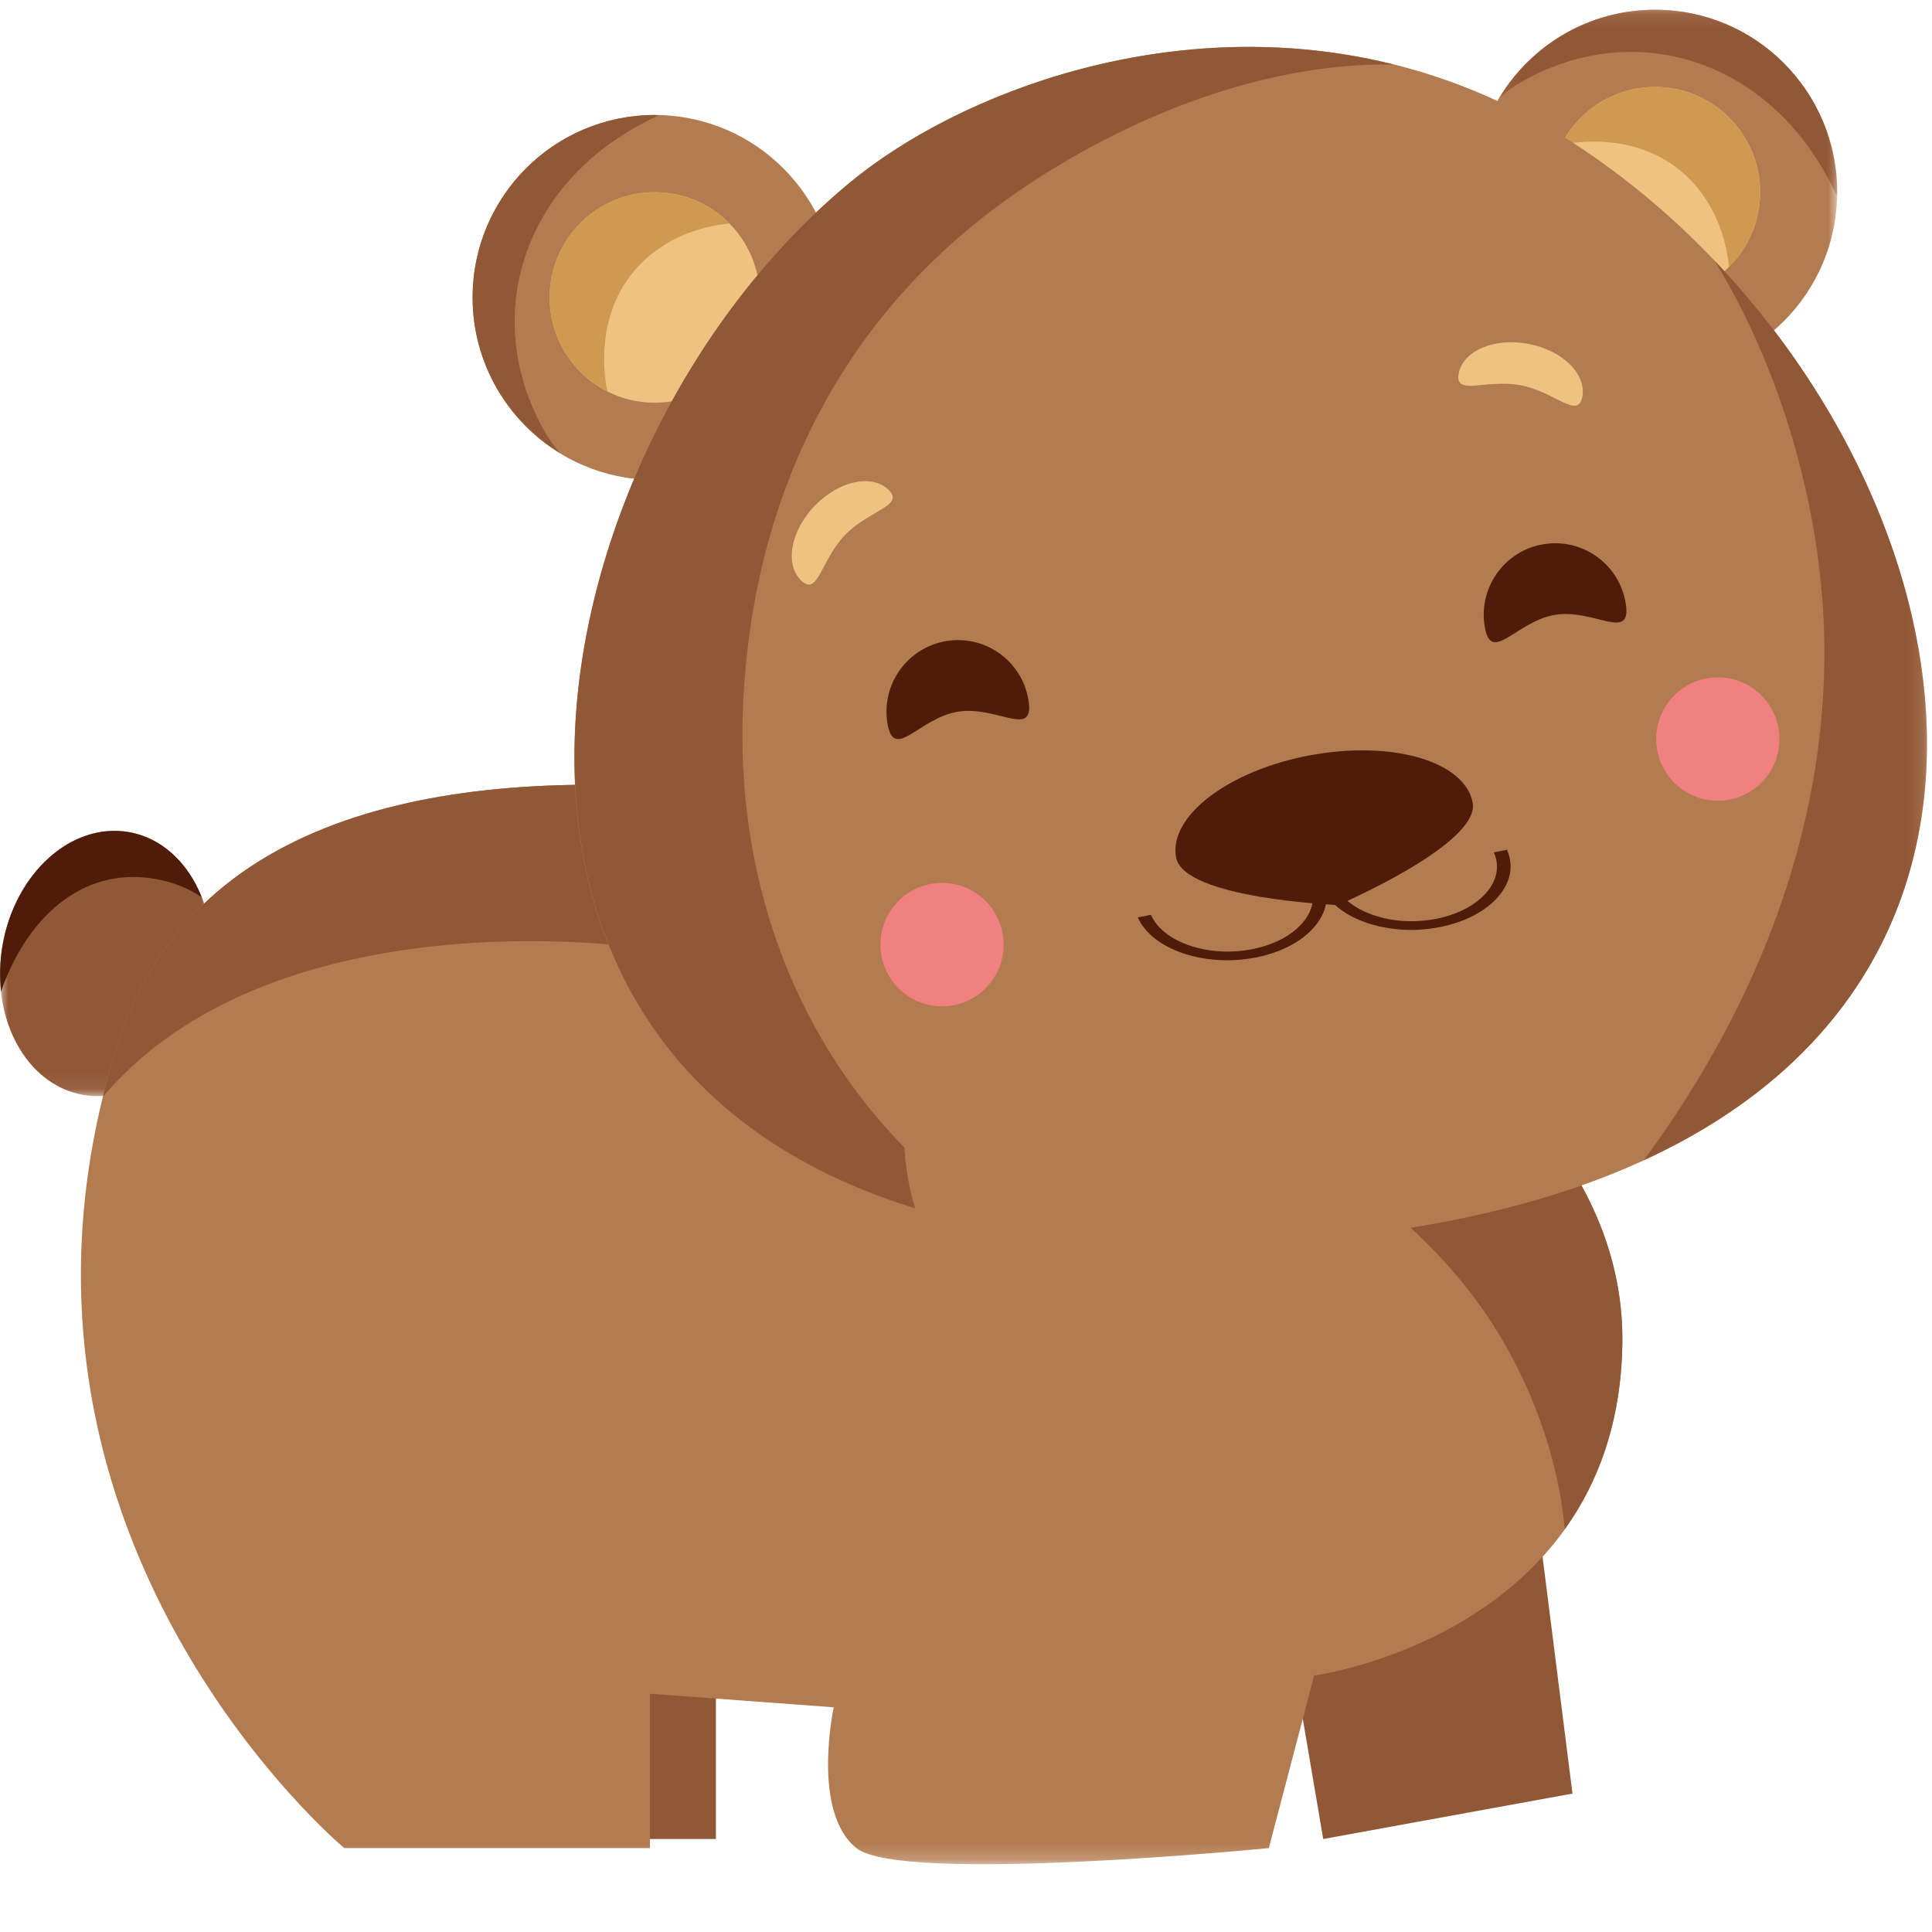 <?xml version="1.0" encoding="UTF-8"?>
<svg width="120px" height="120px" viewBox="0 0 120 120" version="1.1" xmlns="http://www.w3.org/2000/svg" xmlns:xlink="http://www.w3.org/1999/xlink">
    <!-- Generator: Sketch 48.2 (47327) - http://www.bohemiancoding.com/sketch -->
    <title>Bear</title>
    <desc>Created with Sketch.</desc>
    <defs>
        <polygon id="path-1" points="0.433 0.209 23.055 0.209 23.055 22.875 0.433 22.875"></polygon>
        <polygon id="path-3" points="0.272 0.209 21.246 0.209 21.246 11.782 0.272 11.782"></polygon>
        <polygon id="path-5" points="0 0.459 13.17 0.459 13.17 16.937 0 16.937"></polygon>
        <polygon id="path-7" points="0 115.791 119.691 115.791 119.691 0.604 0 0.604"></polygon>
    </defs>
    <g id="ALL" stroke="none" stroke-width="1" fill="none" fill-rule="evenodd">
        <g id="Bear">
            <g id="Page-1">
                <g id="Group-3" transform="translate(91.055, 0.395)">
                    <mask id="mask-2" fill="white">
                        <use xlink:href="#path-1"></use>
                    </mask>
                    <g id="Clip-2"></g>
                    <path d="M0.433,11.542 C0.433,5.283 5.497,0.209 11.744,0.209 C17.991,0.209 23.055,5.283 23.055,11.542 C23.055,17.801 17.991,22.875 11.744,22.875 C5.497,22.875 0.433,17.801 0.433,11.542" id="Fill-1" fill="#B37B50" mask="url(#mask-2)"></path>
                </g>
                <g id="Group-6" transform="translate(92.864, 0.395)">
                    <mask id="mask-4" fill="white">
                        <use xlink:href="#path-3"></use>
                    </mask>
                    <g id="Clip-5"></g>
                    <path d="M1.701,4.652 C8.44,0.873 16.035,3.177 20.068,9.635 C20.505,10.335 20.89,11.052 21.235,11.782 C21.236,11.701 21.246,11.623 21.246,11.542 C21.246,5.283 16.182,0.209 9.935,0.209 C5.835,0.209 2.256,2.401 0.272,5.673 C0.704,5.287 1.18,4.944 1.701,4.652" id="Fill-4" fill="#915837" mask="url(#mask-4)"></path>
                </g>
                <path d="M96.274,11.937 C96.274,8.326 99.195,5.399 102.799,5.399 C106.403,5.399 109.325,8.326 109.325,11.937 C109.325,15.548 106.403,18.475 102.799,18.475 C99.195,18.475 96.274,15.548 96.274,11.937" id="Fill-7" fill="#EEC281"></path>
                <path d="M98.98,8.794 C104.201,8.794 107.001,12.549 107.389,16.583 C108.584,15.398 109.325,13.754 109.325,11.937 C109.325,8.326 106.403,5.399 102.799,5.399 C100.252,5.399 98.052,6.864 96.976,8.996 C97.599,8.865 98.267,8.794 98.98,8.794" id="Fill-9" fill="#D09952"></path>
                <path d="M40.649,29.808 C34.402,29.799 29.345,24.72 29.354,18.46 C29.362,12.201 34.433,7.134 40.68,7.143 C46.927,7.152 51.985,12.232 51.976,18.491 C51.968,24.75 46.896,29.817 40.649,29.808" id="Fill-11" fill="#B37B50"></path>
                <path d="M33.777,26.716 C30.015,19.958 32.324,12.353 38.776,8.32 C39.475,7.883 40.192,7.499 40.92,7.155 C40.84,7.154 40.761,7.143 40.68,7.143 C34.434,7.134 29.363,12.201 29.354,18.459 C29.348,22.568 31.531,26.156 34.794,28.149 C34.41,27.716 34.068,27.238 33.777,26.716" id="Fill-13" fill="#915837"></path>
                <path d="M40.656,25.013 C37.051,25.009 34.135,22.077 34.139,18.466 C34.144,14.856 37.07,11.932 40.673,11.937 C44.278,11.942 47.196,14.874 47.19,18.484 C47.186,22.095 44.26,25.019 40.656,25.013" id="Fill-15" fill="#EEC281"></path>
                <path d="M37.523,22.298 C37.53,17.066 41.282,14.267 45.308,13.883 C44.127,12.685 42.488,11.939 40.673,11.937 C37.07,11.932 34.144,14.856 34.14,18.466 C34.136,21.018 35.595,23.225 37.722,24.305 C37.592,23.681 37.522,23.012 37.523,22.298" id="Fill-17" fill="#D09952"></path>
                <g id="Group-21" transform="translate(0, 51.145)">
                    <mask id="mask-6" fill="white">
                        <use xlink:href="#path-5"></use>
                    </mask>
                    <g id="Clip-20"></g>
                    <path d="M0.155,7.58 C0.937,3.072 4.449,-0.081 8,0.536 C11.55,1.154 13.795,5.31 13.015,9.817 C12.233,14.325 8.721,17.478 5.17,16.86 C1.62,16.242 -0.626,12.087 0.155,7.58" id="Fill-19" fill="#915837" mask="url(#mask-6)"></path>
                </g>
                <path d="M9.649,54.592 C10.755,54.784 11.707,55.181 12.526,55.725 C11.682,53.6 10.064,52.041 8,51.681 C4.449,51.064 0.937,54.217 0.155,58.725 C-0.015,59.708 -0.034,60.671 0.065,61.587 C1.577,57.208 4.957,53.775 9.649,54.592" id="Fill-22" fill="#4E1C08"></path>
                <mask id="mask-8" fill="white">
                    <use xlink:href="#path-7"></use>
                </mask>
                <g id="Clip-25"></g>
                <polygon id="Fill-24" fill="#915837" mask="url(#mask-8)" points="36.865 114.224 44.466 114.224 44.466 100.968 36.865 100.968"></polygon>
                <polygon id="Fill-26" fill="#915837" mask="url(#mask-8)" points="79.935 100.968 82.187 114.224 97.67 111.403 94.854 89.123"></polygon>
                <path d="M75.712,56.123 C75.712,56.123 16.877,34.688 7.307,64.867 C-2.265,95.045 21.381,114.788 21.381,114.788 L40.369,114.788 L40.369,105.199 L51.784,106.044 C51.784,106.044 50.377,112.532 53.191,114.788 C56.006,117.044 78.809,114.788 78.809,114.788 L81.624,104.071 C81.624,104.071 100.484,101.532 100.766,83.481 C101.048,65.43 75.712,56.123 75.712,56.123" id="Fill-27" fill="#B37B50" mask="url(#mask-8)"></path>
                <path d="M37.591,58.637 C47.877,59.433 58.343,61.312 67.998,65.037 C77.853,68.84 88.56,74.371 93.8,84.088 C95.626,87.474 96.842,91.176 97.189,94.98 C99.246,92.109 100.69,88.368 100.766,83.481 C101.048,65.431 75.712,56.123 75.712,56.123 C75.712,56.123 16.877,34.688 7.306,64.867 C6.957,65.968 6.657,67.054 6.393,68.128 C13.588,59.582 26.973,57.816 37.591,58.637" id="Fill-28" fill="#915837" mask="url(#mask-8)"></path>
                <path d="M96.841,23.5 C96.852,23.258 96.858,23.018 96.848,22.857 C96.843,22.781 96.834,22.692 96.822,22.598 C96.799,22.486 96.777,22.376 96.753,22.265 C95.639,22.239 94.541,22.005 93.518,21.579 C94.497,22.4 95.622,23.047 96.841,23.5" id="Fill-29" fill="#915837" mask="url(#mask-8)"></path>
                <path d="M52.768,11.355 C61.32,4.281 80.251,-2.012 97.065,8.466 C124.44,25.524 135.831,73.688 79.286,77.164 C22.741,80.639 29.616,30.511 52.768,11.355" id="Fill-30" fill="#B37B50" mask="url(#mask-8)"></path>
                <path d="M56.172,71.277 C49.081,64.037 45.7,54.161 46.15,43.852 C46.723,30.729 52.33,19.376 63.236,11.893 C69.781,7.402 78.315,3.864 86.568,4.009 C72.927,0.61 59.567,5.731 52.767,11.355 C33.319,27.447 25.372,65.387 56.845,75.052 C56.466,73.866 56.259,72.588 56.172,71.277" id="Fill-31" fill="#915837" mask="url(#mask-8)"></path>
                <path d="M106.51,16.211 C110.526,22.781 112.9,30.954 113.262,38.409 C113.857,50.711 109.29,62.319 102.102,72.059 C127.15,60.553 122.474,32.971 106.51,16.211" id="Fill-32" fill="#915837" mask="url(#mask-8)"></path>
                <path d="M55.119,44.914 C54.728,42.491 56.372,40.208 58.793,39.815 C61.211,39.423 63.491,41.069 63.881,43.492 C64.273,45.917 61.919,43.81 59.5,44.204 C57.08,44.596 55.511,47.338 55.119,44.914" id="Fill-33" fill="#4E1C08" mask="url(#mask-8)"></path>
                <path d="M92.215,38.898 C91.822,36.474 93.468,34.191 95.887,33.799 C98.306,33.407 100.585,35.053 100.976,37.477 C101.369,39.901 99.014,37.796 96.596,38.187 C94.176,38.581 92.605,41.322 92.215,38.898" id="Fill-34" fill="#4E1C08" mask="url(#mask-8)"></path>
                <path d="M49.769,36.065 C48.729,35.063 49.097,32.987 50.593,31.428 C52.088,29.869 54.143,29.416 55.182,30.418 C56.223,31.419 53.97,31.683 52.475,33.242 C50.98,34.8 50.81,37.064 49.769,36.065" id="Fill-35" fill="#EEC281" mask="url(#mask-8)"></path>
                <path d="M90.602,23.204 C90.87,21.784 92.804,20.956 94.925,21.357 C97.046,21.755 98.549,23.231 98.281,24.651 C98.016,26.072 96.562,24.327 94.442,23.928 C92.321,23.528 90.337,24.624 90.602,23.204" id="Fill-36" fill="#EEC281" mask="url(#mask-8)"></path>
                <path d="M91.47,49.861 C91.941,52.43 83.114,56.212 83.114,56.212 C83.114,56.212 73.521,55.827 73.049,53.258 C72.578,50.688 76.318,47.845 81.405,46.907 C86.492,45.969 90.998,47.292 91.47,49.861" id="Fill-37" fill="#4E1C08" mask="url(#mask-8)"></path>
                <path d="M87.976,57.752 C86.921,57.79 85.874,57.648 84.928,57.331 C83.536,56.863 82.531,56.07 82.099,55.099 L82.912,54.934 C83.283,55.769 84.146,56.449 85.342,56.851 C86.537,57.253 87.922,57.328 89.24,57.062 C90.558,56.795 91.654,56.221 92.323,55.443 C92.993,54.665 93.157,53.777 92.785,52.943 L93.599,52.779 C94.032,53.75 93.84,54.784 93.06,55.69 C92.281,56.597 91.005,57.266 89.469,57.576 C88.976,57.676 88.475,57.734 87.976,57.752" id="Fill-38" fill="#4E1C08" mask="url(#mask-8)"></path>
                <path d="M76.55,59.638 C75.494,59.676 74.446,59.534 73.501,59.216 C72.11,58.749 71.104,57.956 70.671,56.984 L71.485,56.82 C71.856,57.654 72.719,58.335 73.915,58.737 C75.11,59.138 76.495,59.214 77.814,58.947 C79.131,58.681 80.227,58.106 80.896,57.329 C81.566,56.551 81.731,55.663 81.359,54.829 L82.172,54.665 C82.605,55.636 82.413,56.67 81.634,57.576 C80.853,58.482 79.578,59.152 78.043,59.462 C77.549,59.561 77.048,59.619 76.55,59.638" id="Fill-39" fill="#4E1C08" mask="url(#mask-8)"></path>
                <path d="M54.686,58.671 C54.686,56.554 56.399,54.838 58.512,54.838 C60.625,54.838 62.338,56.554 62.338,58.671 C62.338,60.787 60.625,62.504 58.512,62.504 C56.399,62.504 54.686,60.787 54.686,58.671" id="Fill-40" fill="#F18181" mask="url(#mask-8)"></path>
                <path d="M102.872,45.903 C102.872,43.786 104.585,42.071 106.698,42.071 C108.811,42.071 110.524,43.786 110.524,45.903 C110.524,48.02 108.811,49.737 106.698,49.737 C104.585,49.737 102.872,48.02 102.872,45.903" id="Fill-41" fill="#F18181" mask="url(#mask-8)"></path>
            </g>
        </g>
    </g>
</svg>